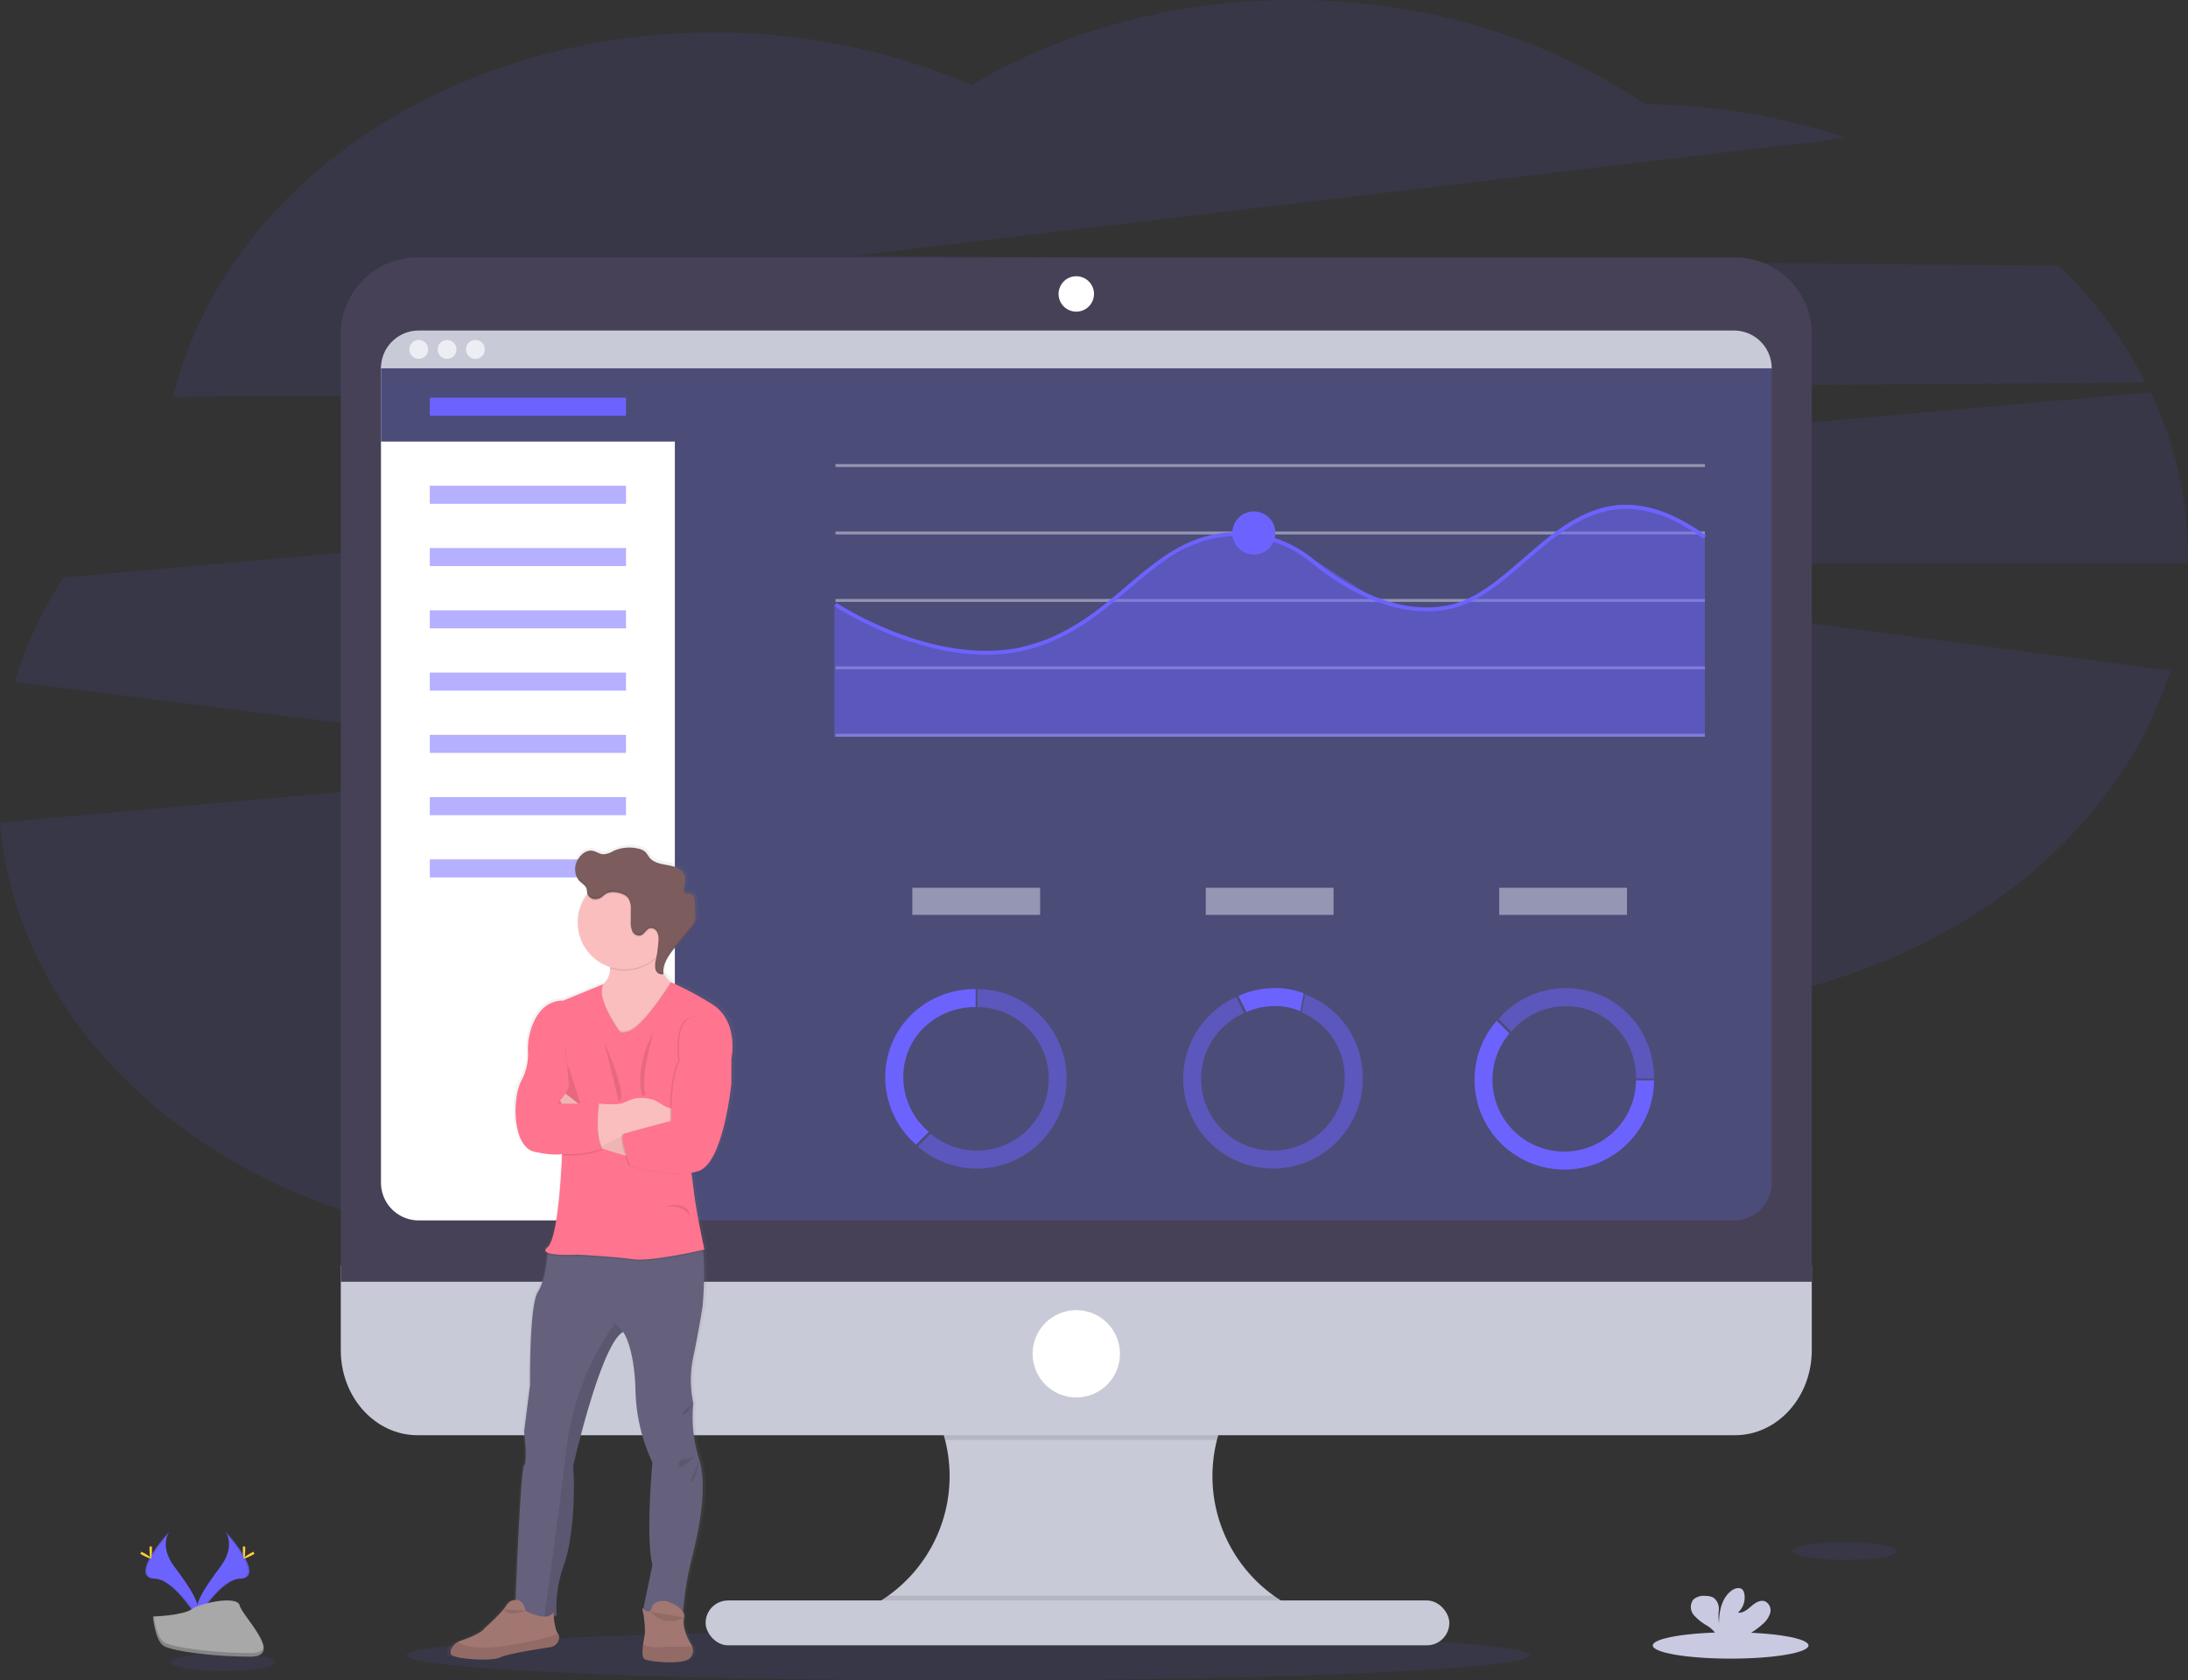 <svg xmlns="http://www.w3.org/2000/svg" xmlns:xlink="http://www.w3.org/1999/xlink" width="553.042" height="424.834" viewBox="0 0 553.042 424.834"><rect x="0" y="0" width="553.042" height="424.834" fill="#333333" stroke="none"/><defs><style>.a,.h,.i{fill:#6c63ff;}.a,.c,.r{opacity:0.1;}.b{fill:#c8cad7;}.d{fill:#474157;}.e{fill:#4c4c78;}.f{fill:#fff;}.g{fill:#ededf4;}.i,.j,.s{opacity:0.5;}.j,.t{fill:#dce0ed;}.k{fill:url(#a);}.l{fill:#65617d;}.m{fill:#a27772;}.n{fill:#fbbebe;}.o{fill:#ff748e;}.p{opacity:0.05;}.q{fill:#7c5c5c;}.u{fill:#cac9e2;}.v{fill:#ffd037;}.w{fill:#a8a8a8;}.x{opacity:0.2;}</style><linearGradient id="a" x1="0.735" y1="-1.049" x2="0.735" y2="-0.049" gradientUnits="objectBoundingBox"><stop offset="0" stop-color="gray" stop-opacity="0.251"/><stop offset="0.54" stop-color="gray" stop-opacity="0.122"/><stop offset="1" stop-color="gray" stop-opacity="0.102"/></linearGradient></defs><g transform="translate(0 -0.05)"><path class="a" d="M588.051,96.764A113.162,113.162,0,0,0,566.11,67.213L261.761,64.678,512.343,34.926A165.122,165.122,0,0,0,461.5,26.4C437.379,9.931,406.374.05,372.555.05c-30.344,0-58.4,7.973-81.278,21.5A163.222,163.222,0,0,0,226.131,8.282c-67.623,0-123.969,39.594-136.611,92.1Z" transform="translate(-45.707 0)"/><path class="a" d="M553.042,244.281a96.418,96.418,0,0,0-9.485-41.561L16.082,249.528A102.56,102.56,0,0,0,3.724,275.912L167.068,296.5,0,311.5c5.026,59.445,65.3,106.38,138.936,106.38,37.064,0,70.74-11.893,95.7-31.288,25.034,19.763,59.034,31.915,96.5,31.915,55.583,0,103.561-26.756,125.9-65.44,44.821-12.03,79.638-42.227,91.555-80.005L342.02,245.98H553.042Z" transform="translate(0 -103.48)"/><ellipse class="a" cx="141.921" cy="6.333" rx="141.921" ry="6.333" transform="translate(102.778 412.218)"/><path class="b" d="M554.018,761.47V765.3H440.84V762.19a37.2,37.2,0,0,0,2.56-68.7h109.85a37.2,37.2,0,0,0,.768,67.98Z" transform="translate(-225.085 -354.058)"/><path class="c" d="M555.925,693.49a37.25,37.25,0,0,0-20.556,24.662H466.636A37.258,37.258,0,0,0,446.08,693.49Z" transform="translate(-227.761 -354.058)"/><path class="b" d="M176,653.65v21.485c0,11.863,8.682,21.481,19.4,21.481h333.01c10.713,0,19.4-9.617,19.4-21.481V653.65Z" transform="translate(-89.862 -333.717)"/><path class="c" d="M554.018,828.29v3.827H440.84v-3.108a37.19,37.19,0,0,0,8.726-4.649h97.512A37.374,37.374,0,0,0,554.018,828.29Z" transform="translate(-225.085 -420.878)"/><rect class="b" width="187.98" height="11.34" rx="5.67" transform="translate(178.354 404.676)"/><path class="d" d="M547.8,152.416a19.391,19.391,0,0,0-19.4-19.366H195.41A19.391,19.391,0,0,0,176,152.416v239.6H547.8Z" transform="translate(-89.862 -67.907)"/><path class="e" d="M548.279,180.339V386.222a9.543,9.543,0,0,1-9.539,9.549H206.309a9.544,9.544,0,0,1-9.549-9.539V180.339a9.549,9.549,0,0,1,9.549-9.549h332.4a9.549,9.549,0,0,1,9.573,9.524Z" transform="translate(-100.462 -87.177)"/><circle class="f" cx="4.478" cy="4.478" r="4.478" transform="translate(267.565 69.885)"/><circle class="f" cx="11.041" cy="11.041" r="11.041" transform="translate(261.002 331.273)"/><path class="f" d="M271.039,180.55v220.2h-64.73a9.544,9.544,0,0,1-9.549-9.539V185.322l.347-1.3.93-3.475Z" transform="translate(-100.462 -92.16)"/><path class="e" d="M279.344,187.65v19.821H196.76V188.947l.347-1.3Z" transform="translate(-100.462 -95.785)"/><path class="b" d="M548.279,180.344H196.76A9.543,9.543,0,0,1,206.3,170.8h332.4a9.543,9.543,0,0,1,9.573,9.514Z" transform="translate(-100.462 -87.182)"/><circle class="g" cx="2.388" cy="2.388" r="2.388" transform="translate(103.458 86.002)"/><circle class="g" cx="2.388" cy="2.388" r="2.388" transform="translate(110.618 86.002)"/><circle class="g" cx="2.388" cy="2.388" r="2.388" transform="translate(117.778 86.002)"/><rect class="h" width="49.593" height="4.566" transform="translate(108.641 100.591)"/><rect class="i" width="49.593" height="4.566" transform="translate(108.641 122.86)"/><rect class="i" width="49.593" height="4.566" transform="translate(108.641 138.604)"/><rect class="i" width="49.593" height="4.566" transform="translate(108.641 154.349)"/><rect class="i" width="49.593" height="4.566" transform="translate(108.641 170.088)"/><rect class="i" width="49.593" height="4.566" transform="translate(108.641 185.833)"/><rect class="i" width="49.593" height="4.566" transform="translate(108.641 201.578)"/><rect class="i" width="49.593" height="4.566" transform="translate(108.641 217.317)"/><rect class="j" width="219.753" height="0.734" transform="translate(211.179 117.383)"/><rect class="j" width="219.753" height="0.734" transform="translate(211.179 134.429)"/><rect class="j" width="219.753" height="0.734" transform="translate(211.179 151.481)"/><rect class="j" width="219.753" height="0.734" transform="translate(211.179 168.527)"/><rect class="j" width="219.753" height="0.734" transform="translate(211.179 185.574)"/><path class="i" d="M650.968,319.549H430.94V286.024l20.179,9.945L472,298.8l18.324-5.526,22.107-17.144,11.12-6.421,8.129-1.566,7.777.416,12.793,6.318,17.384,11.076,13.645,1.757,10.821-3.729,22.929-18.784,11.707-4.175,12.25,1.894,9.979,5.76Z" transform="translate(-220.03 -133.247)"/><path class="h" d="M469.291,298.7c-19.812,0-38.126-12.118-38.351-12.275l.543-.812c.284.191,28.465,18.838,52.412,9.495,8.741-3.4,14.947-8.7,20.976-13.821,6.279-5.349,12.211-10.4,20.291-12.6a30.356,30.356,0,0,1,27.1,6.088c6.578,5.408,19.684,14.1,33.53,11.5,7.057-1.321,13.009-6.48,19.308-11.937,12.059-10.474,24.569-21.285,46.147-5.76l-.573.793c-20.971-15.069-33.163-4.508-44.948,5.707-6.4,5.55-12.451,10.767-19.768,12.162-14.242,2.667-27.623-6.186-34.333-11.7a29.386,29.386,0,0,0-26.223-5.9c-7.875,2.134-13.7,7.116-19.914,12.392-6.074,5.173-12.358,10.527-21.241,13.992A41.058,41.058,0,0,1,469.291,298.7Z" transform="translate(-220.03 -133.135)"/><circle class="h" cx="5.447" cy="5.447" r="5.447" transform="translate(311.475 129.349)"/><path class="k" d="M298.32,475.991a86.462,86.462,0,0,0-10.278-5.354l-.152-.108a6.2,6.2,0,0,1-1.879-2.374v-.44c.122-2.271,1.733-4.331,3.264-6.132q1.958-2.305,3.915-4.605a4.5,4.5,0,0,0,1.008-1.635,3.664,3.664,0,0,0,.108-.979v-.4c0-1.145-.054-2.29-.093-3.426-.039-1-.294-2.261-1.3-2.447-.519-.108-1.2.078-1.468-.367a.824.824,0,0,1-.069-.592v.044a.248.248,0,0,1,0-.054,13.529,13.529,0,0,0,.372-2.354,3.381,3.381,0,0,0-.162-1.189c-.582-1.659-2.574-2.339-4.336-2.653s-3.739-.582-4.845-1.958a15.993,15.993,0,0,0-.979-1.326,3.853,3.853,0,0,0-1.806-.891,10.142,10.142,0,0,0-6.548.573,5.9,5.9,0,0,1-2.643.837c-.935-.054-1.8-.734-2.76-.9a3.941,3.941,0,0,0-3.793,2.222,5.386,5.386,0,0,0-.7,2.618v.152h0a3.847,3.847,0,0,0,1.008,2.672c.666.7,1.659,1.17,1.958,2.08.113.372.088.773.186,1.145a.528.528,0,0,0,.044.142l-.054.064a11.635,11.635,0,0,0-2.447,7.155,11.873,11.873,0,0,0,8.32,11.257v.352a5.061,5.061,0,0,1-1.615,3.94L260.018,475.3s-6.362-.754-8.653,8.54a15.74,15.74,0,0,0-.392,4.713,13.836,13.836,0,0,1-1.742,7.062c-2.609,5.109-2.016,16.831,3.318,17.991,5.036,1.1,7.008.641,7.214.587v.206c-.083,2.2-.881,21.172-3.783,23.492-.808.631-.656,1.062,0,1.351v.343c-.088,1.39-.538,6.671-2.481,9.681-2.232,3.47-1.977,23.536-1.977,23.536l-1.537,11.839s.945,7.312,0,8.589c-.847,1.14-1.958,28.2-2.212,34.059h-.1a2.853,2.853,0,0,0-2.281,1.39c-1.263,2.026-5.619,5.76-5.619,5.76-.945,1.346-4.449,2.633-6.3,3.24a3.994,3.994,0,0,0-.715.308,3.76,3.76,0,0,0-1.591,1.674,1.791,1.791,0,0,0-.166,1.395c.489,1.16,10.312,1.958,12.8.812,1.958-.91,9.71-2.114,12.93-2.584a2.653,2.653,0,0,0,2.3-2.3,1.518,1.518,0,0,0-.294-1.15h0c-.617-.763-.935-2.848-1.077-4.209a2.863,2.863,0,0,0,.724-.431,30.878,30.878,0,0,1,1.777-12.421c2.369-6.265,3.083-17.874,2.491-25.42,0,0,7.229-31.112,12.921-34.015h0c.088.108,2.848,3.651,3.2,14.624a44.346,44.346,0,0,0,4.38,18.456s-1.777,18.921,0,26l-2.335,11.154a3.614,3.614,0,0,1-.279-.254s.069.313.166.807l-.049.235.1.024a21.585,21.585,0,0,1,.489,5.256c-.093.817-.318,1.928-.489,3.025-.245,1.718-.313,3.387.592,3.749,1.468.6,10.195,1.414,11.677-.489a2.746,2.746,0,0,0,.431-2.868,2.929,2.929,0,0,0-.431-.729s-2.315-3.783-1.659-6.451a1.957,1.957,0,0,0-.279-1.527,78.836,78.836,0,0,1,2.031-12.524c1.468-5.584,4.61-17.829,2.31-25.885h0c-.088-.313-.186-.626-.294-.93a34.746,34.746,0,0,1-1.307-13.581,27.61,27.61,0,0,1,0-11.839c1.409-6.495,2.4-12.857,2.4-12.857s.783-8.589.1-13.855l-.044-.338.372-.083s-2.012-8.937-2.726-14.624c-.166-1.346-.387-3.044-.626-4.86a12.824,12.824,0,0,0,1.933-.489c6.4-2.207,8.413-22.176,8.413-22.176v-6.333S305.788,480.3,298.32,475.991ZM250.636,630.158l-.313-.166h0Z" transform="translate(-117.91 -222.819)"/><path class="l" d="M312.454,693.457c2.775,7.982-.489,20.937-1.958,26.722a81.1,81.1,0,0,0-1.958,12.725,26.915,26.915,0,0,1-10.18-.235l2.447-11.912c-1.733-7.057,0-25.915,0-25.915a45.29,45.29,0,0,1-4.277-18.4c-.343-10.929-3.034-14.462-3.122-14.575h0c-5.594,2.907-12.632,33.9-12.632,33.9.577,7.517-.117,19.087-2.447,25.337a31.35,31.35,0,0,0-1.737,12.377,3.818,3.818,0,0,1-3.147.6c-3.3-.533-7.263-3.382-7.263-3.382s1.272-33.77,2.2-35.052,0-8.56,0-8.56l1.5-11.8s-.23-20.012,1.958-23.492c1.9-3,2.335-8.266,2.423-9.646v-.343l3.348-4.008s32.395-2.447,34.822,0a6.835,6.835,0,0,1,1.184,3.661c.666,5.247-.1,13.807-.1,13.807s-.979,6.362-2.359,12.837a28.091,28.091,0,0,0,0,11.8A35.231,35.231,0,0,0,312.454,693.457Z" transform="translate(-135.907 -325.071)"/><path class="m" d="M343.861,841.361c-1.444,1.909-9.945,1.1-11.394.489-.886-.367-.817-2.026-.577-3.739.152-1.091.372-2.2.46-3.01a27.559,27.559,0,0,0-.69-6.309s1.909,2.026,2.369,0a2.2,2.2,0,0,1,1.649-1.566,4.324,4.324,0,0,1,3.005.186c1.5.651,4.008,2.041,3.558,3.915-.636,2.658,1.62,6.426,1.62,6.426a2.9,2.9,0,0,1,.421.729A2.775,2.775,0,0,1,343.861,841.361Z" transform="translate(-169.34 -422.247)"/><path class="c" d="M343.938,852.91c-1.444,1.909-9.945,1.1-11.394.489-.886-.367-.817-2.026-.577-3.739a9.8,9.8,0,0,0,5.051.543,14.132,14.132,0,0,1,1.821-.059,41.655,41.655,0,0,0,5.521-.108A2.774,2.774,0,0,1,343.938,852.91Z" transform="translate(-169.417 -433.796)"/><path class="c" d="M288.352,719.694c.577,7.517-.117,19.087-2.447,25.337a31.349,31.349,0,0,0-1.737,12.377,3.818,3.818,0,0,1-3.147.6c.7-4.894,3.671-25.9,5.579-42.511a69.512,69.512,0,0,1,12.319-31.93l2.026,2.227C295.389,688.7,288.352,719.694,288.352,719.694Z" transform="translate(-143.484 -348.993)"/><path class="n" d="M324.9,494.47l-1.414,6.94-6.915,11.629-8.531-3.646s-11.6-12.147-4.312-13.88a6.426,6.426,0,0,0,2.423-1.077,5.019,5.019,0,0,0,1.889-4.185,12.871,12.871,0,0,0-1.184-4.977l14.922-4.684a23.761,23.761,0,0,0-1.072,6.044c-.113,4.062,1.395,6.069,2.633,7.023A4.437,4.437,0,0,0,324.9,494.47Z" transform="translate(-153.852 -245.355)"/><path class="c" d="M327.552,480.59a23.761,23.761,0,0,0-1.072,6.044,11.794,11.794,0,0,1-12.666,3.617,12.871,12.871,0,0,0-1.184-4.977Z" transform="translate(-159.623 -245.355)"/><path class="n" d="M321.99,464.38a11.8,11.8,0,1,1-11.8-11.8h0a11.771,11.771,0,0,1,11.8,11.741Z" transform="translate(-152.353 -231.054)"/><path class="c" d="M324.9,508.1l-1.414,6.94-6.915,11.629-8.531-3.646s-11.6-12.147-4.312-13.88a6.426,6.426,0,0,0,2.423-1.077c-1.317,3.617,4.116,11.139,4.116,11.139.631.93,2.085.347,2.085.347,3.494-.529,9.94-10.591,10.987-12.265A4.436,4.436,0,0,0,324.9,508.1Z" transform="translate(-153.852 -258.988)"/><path class="c" d="M322.079,641.507c-2.056.489-13.42,2.981-17.727,2.354-4.742-.695-13.968-1.155-13.968-1.155s-5.873.313-7.674-.489v-.343l3.348-4.008s32.395-2.447,34.822,0C321.516,638.443,321.859,639.8,322.079,641.507Z" transform="translate(-144.347 -325.102)"/><path class="o" d="M292.365,519.652s-6.1-8.452-3.8-11.746l-10.312,4.229s-6.206-.754-8.442,8.506a16.152,16.152,0,0,0-.387,4.7,13.993,13.993,0,0,1-1.7,7.033c-2.545,5.09-1.958,16.777,3.24,17.932s7.057.578,7.057.578-.7,21.172-3.7,23.6,7.669,1.85,7.669,1.85,9.221.489,13.963,1.16S314,575.049,314,575.049s-1.958-8.907-2.662-14.575-2.31-17.737-2.31-17.737l11.8-15.984s2.08-9.661-5.207-13.939a83.576,83.576,0,0,0-10.033-5.335s-7.341,11.927-11.139,12.5C294.445,519.994,293,520.582,292.365,519.652Z" transform="translate(-135.947 -259.085)"/><path class="c" d="M289.893,539.21s-.113,3.817.582,5.32,3.235,9.832,3.235,9.832h-5.78s3.122-3.352,2.892-4.972S289.893,539.21,289.893,539.21Z" transform="translate(-147.012 -275.286)"/><path class="n" d="M307.7,581.134s-12.774-3.122-13.963-5.78-4.473-8.619-4.473-8.619l1.346-1.816,6.216,4.894s7.4,5.873,10.875,6.48S307.7,581.134,307.7,581.134Z" transform="translate(-147.691 -288.413)"/><path class="p" d="M307.7,581.134s-12.774-3.122-13.963-5.78-4.473-8.619-4.473-8.619l1.346-1.816,6.216,4.894s7.4,5.873,10.875,6.48S307.7,581.134,307.7,581.134Z" transform="translate(-147.691 -288.413)"/><path class="n" d="M325.421,567.264v6.93h-1.116a32.416,32.416,0,0,0-15.73,4.072l-2.085,1.155-.563.313-3.587-8.075,3.357-3.01h.171c.822.078,4.371.372,5.873-.132s3.206-2.026,7.41-.949c2.075.529,3.842,2.853,5.873,2.129Z" transform="translate(-154.369 -289.572)"/><path class="c" d="M346.03,533.36l2.315,2.6v6.3s-1.958,19.9-8.212,22.1-17.4-1.272-17.4-1.272-2.883-7.635-1.537-8.1,11.912-3.25,11.912-3.25-.152-11.673,2.163-15.143c0,0-1.5-10.875,3.7-11.1S346.03,533.36,346.03,533.36Z" transform="translate(-163.814 -268.28)"/><path class="o" d="M346.72,533.36l2.315,2.6v6.3s-1.958,19.9-8.217,22.1-17.394-1.272-17.394-1.272-2.883-7.635-1.537-8.1,11.908-3.25,11.908-3.25-.147-11.673,2.168-15.143c0,0-1.507-10.875,3.7-11.1S346.72,533.36,346.72,533.36Z" transform="translate(-164.167 -268.28)"/><path class="c" d="M321.275,469.373a4.556,4.556,0,0,0-.264-2.251,1.727,1.727,0,0,0-1.83-1.057c-.979.23-1.419,1.517-2.388,1.826a1.9,1.9,0,0,1-2.1-1.082,5.529,5.529,0,0,1-.4-2.516v-2.9a4.781,4.781,0,0,0-.685-3.015c-.808-1.028-2.7-1.468-3.964-1.434a3.364,3.364,0,0,0-2.266.91,2.936,2.936,0,0,1-2.383.852,2.06,2.06,0,0,1-1.659-1.439.131.131,0,0,1,0-.039,11.8,11.8,0,1,1,17.551,15.661A32.693,32.693,0,0,0,321.275,469.373Z" transform="translate(-154.873 -231.035)"/><path class="q" d="M301.787,450.865a2.075,2.075,0,0,1-1.664-1.439c-.093-.372-.069-.773-.181-1.14-.269-.91-1.238-1.385-1.889-2.075a4.653,4.653,0,0,1-.3-5.32c.749-1.341,2.193-2.472,3.7-2.212.935.166,1.742.832,2.692.891a5.463,5.463,0,0,0,2.579-.832,9.71,9.71,0,0,1,6.392-.568,3.7,3.7,0,0,1,1.762.886,15.054,15.054,0,0,1,.94,1.321c1.077,1.375,3.01,1.644,4.728,1.958s3.666.979,4.229,2.648a6.945,6.945,0,0,1-.2,3.426.978.978,0,0,0,.044.71c.269.445.94.259,1.468.362.979.206,1.224,1.468,1.258,2.447q.068,1.7.093,3.426a4.395,4.395,0,0,1-.1,1.268,4.485,4.485,0,0,1-.979,1.591l-3.822,4.591c-1.693,2.036-3.49,4.4-3.152,7.033a1.632,1.632,0,0,1-2.016-1.175,5.186,5.186,0,0,1,.127-2.6,31.976,31.976,0,0,0,.6-4.517,4.57,4.57,0,0,0-.264-2.256A1.733,1.733,0,0,0,316,458.226c-.979.23-1.414,1.517-2.383,1.826a1.89,1.89,0,0,1-2.1-1.082,5.59,5.59,0,0,1-.4-2.516v-2.9a4.781,4.781,0,0,0-.685-3.015c-.8-1.028-2.7-1.468-3.964-1.434a3.364,3.364,0,0,0-2.266.91A2.937,2.937,0,0,1,301.787,450.865Z" transform="translate(-151.678 -223.544)"/><path class="c" d="M312.15,538.62l3.627,14.878S318.63,553.484,312.15,538.62Z" transform="translate(-159.378 -274.984)"/><path class="c" d="M333.984,533.53s-4.747,7.772-2.892,15.8l.881.064S330.4,545.677,333.984,533.53Z" transform="translate(-168.83 -272.385)"/><path class="c" d="M343.59,622.929s5.824-1.928,6.25,2.545C349.84,625.474,348.739,622.405,343.59,622.929Z" transform="translate(-175.431 -317.82)"/><path class="c" d="M298.82,570.88s-1.155,8.1.925,11.34a25.423,25.423,0,0,1-10.18,1.385l-.7-12.725Z" transform="translate(-147.492 -291.456)"/><path class="c" d="M306.49,580.942l-.563.313-3.587-8.075,3.357-3.01h.171C305.815,570.562,304.88,577.516,306.49,580.942Z" transform="translate(-154.369 -291.093)"/><path class="o" d="M295.322,570.17s-1.155,8.1.925,11.34a25.424,25.424,0,0,1-10.18,1.385L282.02,570.17Z" transform="translate(-143.994 -291.093)"/><path class="m" d="M260.137,836.173a2.614,2.614,0,0,1-2.246,2.29c-3.137.49-10.708,1.664-12.617,2.574-2.447,1.16-12.03.348-12.495-.807a1.835,1.835,0,0,1,.166-1.395,3.812,3.812,0,0,1,2.246-1.958c1.811-.607,5.227-1.884,6.147-3.225,0,0,4.258-3.729,5.472-5.741a2.77,2.77,0,0,1,2.227-1.385c1.013-.049,2.139.465,2.6,2.682,0,0,5.55,3.167,7.052.392,0,0,.23,4.263,1.15,5.432h0A1.534,1.534,0,0,1,260.137,836.173Z" transform="translate(-118.818 -421.983)"/><path class="c" d="M260.137,845.035a2.614,2.614,0,0,1-2.246,2.29c-3.137.489-10.708,1.664-12.617,2.574-2.447,1.16-12.03.347-12.495-.807a1.835,1.835,0,0,1,.166-1.395,3.7,3.7,0,0,1,1.551-1.664c1.566,1.038,5.041,2.056,12.686.861,7.292-1.14,10.9-2.256,12.661-3.015h0A1.532,1.532,0,0,1,260.137,845.035Z" transform="translate(-118.818 -430.845)"/><g class="r" transform="translate(145.386 219.808)"><path d="M353.216,456.922a.236.236,0,0,0,0-.059,10.554,10.554,0,0,0,.357-2.623,16.638,16.638,0,0,1-.357,2.1A1.279,1.279,0,0,0,353.216,456.922Z" transform="translate(-325.715 -451.71)"/><path d="M317.811,465.108a3.422,3.422,0,0,1,.284,1.321,3.965,3.965,0,0,0-.284-1.84,1.737,1.737,0,0,0-1.835-1.062c-.979.23-1.414,1.522-2.383,1.83a1.9,1.9,0,0,1-2.1-1.087,5.471,5.471,0,0,1-.4-2.516v-2.9a4.781,4.781,0,0,0-.685-3.015c-.808-1.033-2.7-1.468-3.969-1.439a3.342,3.342,0,0,0-2.261.915,2.936,2.936,0,0,1-2.383.847,2.051,2.051,0,0,1-1.664-1.439c-.1-.372-.069-.768-.181-1.14-.269-.91-1.238-1.38-1.889-2.07a3.805,3.805,0,0,1-.979-2.447,3.959,3.959,0,0,0,.979,2.966c.651.69,1.62,1.165,1.889,2.075.113.367.083.768.181,1.14a2.071,2.071,0,0,0,1.664,1.439,2.936,2.936,0,0,0,2.383-.852,3.393,3.393,0,0,1,2.256-.905,5.34,5.34,0,0,1,3.969,1.439,4.8,4.8,0,0,1,.685,3.015v2.9a5.478,5.478,0,0,0,.4,2.521,1.9,1.9,0,0,0,2.1,1.082c.979-.308,1.395-1.6,2.383-1.83A1.747,1.747,0,0,1,317.811,465.108Z" transform="translate(-297.06 -449.07)"/><path d="M350.551,474.549a4.558,4.558,0,0,1-.979,1.6q-1.918,2.29-3.822,4.586c-1.605,1.933-3.308,4.17-3.186,6.636.117-2.261,1.693-4.317,3.186-6.113l3.822-4.591a4.537,4.537,0,0,0,.979-1.591,4.395,4.395,0,0,0,.1-1.272A3.167,3.167,0,0,1,350.551,474.549Z" transform="translate(-320.29 -461.697)"/><path d="M338.376,499.292a2.745,2.745,0,0,1-.117-.622,3.1,3.1,0,0,0,.117,1.14,1.63,1.63,0,0,0,2.016,1.175c0-.171-.034-.343-.039-.489A1.651,1.651,0,0,1,338.376,499.292Z" transform="translate(-318.09 -474.395)"/></g><path class="c" d="M260,831.47s1.209,2.124,5.594.25" transform="translate(-132.751 -424.508)"/><path class="c" d="M335.65,832.51s3.783,4.449,8.545,1.468" transform="translate(-171.377 -425.039)"/><path class="c" d="M355.246,724.99s-2.672,1.669-2.76,2.623,1.38-.695,1.38-.695Z" transform="translate(-179.971 -370.142)"/><path class="c" d="M355.28,751.13a5.545,5.545,0,0,1-3.289,1.282c-2,.088-1.83,2.692-.524,1.909A32.857,32.857,0,0,0,355.28,751.13Z" transform="translate(-178.952 -383.488)"/><path class="c" d="M358.895,754.54s-1.282,6.294-2.325,5.08" transform="translate(-182.058 -385.229)"/><g class="s" transform="translate(230.599 224.497)"><rect class="t" width="32.302" height="6.852"/><rect class="t" width="32.302" height="6.852" transform="translate(74.171)"/><rect class="t" width="32.302" height="6.852" transform="translate(148.342)"/></g><ellipse class="a" cx="13.18" cy="2.227" rx="13.18" ry="2.227" transform="translate(453.103 389.964)"/><ellipse class="a" cx="13.18" cy="2.227" rx="13.18" ry="2.227" transform="translate(43.211 418.081)"/><ellipse class="u" cx="19.679" cy="3.328" rx="19.679" ry="3.328" transform="translate(417.757 412.727)"/><path class="u" d="M891.424,829.477a5.694,5.694,0,0,0,1.874-2.834,2.514,2.514,0,0,0-1.307-2.883c-1.2-.46-2.491.372-3.47,1.219s-2.09,1.8-3.367,1.625a5.139,5.139,0,0,0,1.586-4.8,2,2,0,0,0-.441-.979c-.67-.715-1.879-.411-2.682.152-2.545,1.791-3.255,5.247-3.269,8.359a15.711,15.711,0,0,1-.044-3.426,3.539,3.539,0,0,0-1.292-3.049,3.918,3.918,0,0,0-1.958-.46,4.067,4.067,0,0,0-3.2.905,3.154,3.154,0,0,0,.122,3.915,12.738,12.738,0,0,0,3.313,2.653,7.41,7.41,0,0,1,2.369,2.256,2.348,2.348,0,0,1,.171.406H887A20.117,20.117,0,0,0,891.424,829.477Z" transform="translate(-445.853 -418.859)"/><path class="h" d="M108.728,791.24s2.692,3.519-1.238,8.81-7.17,9.788-5.873,13.1c0,0,5.932-9.862,10.767-10S114.038,797.172,108.728,791.24Z" transform="translate(-51.736 -403.968)"/><path class="c" d="M108.893,791.24a4.409,4.409,0,0,1,.553,1.106c4.708,5.53,7.214,10.694,2.687,10.821-4.214.122-9.27,7.659-10.483,9.563a4.577,4.577,0,0,0,.142.436s5.932-9.862,10.767-10S114.2,797.172,108.893,791.24Z" transform="translate(-51.901 -403.968)"/><path class="v" d="M126.017,799.564c0,1.238-.137,2.242-.308,2.242s-.308-.979-.308-2.242.171-.656.343-.656S126.017,798.326,126.017,799.564Z" transform="translate(-64.027 -407.808)"/><path class="v" d="M127.959,802.532c-1.087.592-2.036.95-2.114.8s.729-.754,1.816-1.346.661-.161.739,0S129.045,801.94,127.959,802.532Z" transform="translate(-64.251 -409.299)"/><path class="h" d="M81.137,791.24s-2.692,3.519,1.238,8.81,7.17,9.788,5.873,13.1c0,0-5.927-9.862-10.767-10S75.826,797.172,81.137,791.24Z" transform="translate(-38.342 -403.968)"/><path class="c" d="M81.126,791.24a4.409,4.409,0,0,0-.553,1.106c-4.708,5.53-7.214,10.694-2.687,10.821,4.214.122,9.27,7.659,10.483,9.563a3.5,3.5,0,0,1-.147.436s-5.927-9.862-10.767-10S75.815,797.172,81.126,791.24Z" transform="translate(-38.331 -403.968)"/><path class="v" d="M77.22,799.564c0,1.238.142,2.242.313,2.242s.308-.979.308-2.242-.171-.656-.343-.656S77.22,798.326,77.22,799.564Z" transform="translate(-39.427 -407.808)"/><path class="v" d="M73.029,802.532c1.087.592,2.031.95,2.114.8s-.729-.754-1.816-1.346-.661-.161-.744,0S71.943,801.94,73.029,802.532Z" transform="translate(-36.949 -409.299)"/><path class="w" d="M79,830.86s7.517-.235,9.788-1.845,11.565-3.543,12.128-.954,11.3,12.867,2.809,12.935-19.719-1.321-21.98-2.7S79,830.86,79,830.86Z" transform="translate(-40.336 -422.122)"/><path class="x" d="M103.842,844.325c-8.487.069-19.724-1.321-21.985-2.7-1.718-1.052-2.408-4.816-2.633-6.548H78.97s.489,6.059,2.741,7.439,13.493,2.765,21.98,2.7c2.447,0,3.294-.891,3.25-2.183C106.6,843.826,105.663,844.31,103.842,844.325Z" transform="translate(-40.321 -426.352)"/><path class="h" d="M461.752,533.219c0-10,8.139-17.687,18.148-17.687h.142V510.98H479.9c-12.519,0-22.7,9.725-22.7,22.239a22.642,22.642,0,0,0,7.777,17.081l3.225-3.225A18.11,18.11,0,0,1,461.752,533.219Z" transform="translate(-233.438 -260.872)"/><path class="i" d="M489.074,510.99v4.552a18.143,18.143,0,1,1-11.839,31.993L474,550.76a22.69,22.69,0,1,0,15.064-39.77Z" transform="translate(-242.016 -260.877)"/><path class="i" d="M790.981,515.062c10,0,17.688,8.139,17.688,18.148v.142h4.552v-.142c0-12.514-9.725-22.7-22.239-22.7a22.631,22.631,0,0,0-17.081,7.777l3.225,3.225A18.11,18.11,0,0,1,790.981,515.062Z" transform="translate(-395.14 -260.632)"/><path class="h" d="M806.9,542.394h-4.552a18.143,18.143,0,1,1-31.993-11.839l-3.211-3.225a22.69,22.69,0,1,0,39.77,15.064Z" transform="translate(-388.829 -269.22)"/><path class="i" d="M641.868,513.71l-.905,4.532a17.767,17.767,0,0,1,10.919,16.826,18.143,18.143,0,1,1-25.415-16.616l-2.016-4.087a22.689,22.689,0,1,0,32,20.7A22.324,22.324,0,0,0,641.868,513.71Z" transform="translate(-312.001 -262.266)"/><path class="h" d="M648.889,514.992a15.845,15.845,0,0,1,6.318,1.312l.905-4.527a20.018,20.018,0,0,0-7.224-1.336,22.6,22.6,0,0,0-9.3,2l2.036,4.077A17.954,17.954,0,0,1,648.889,514.992Z" transform="translate(-326.563 -260.596)"/></g></svg>